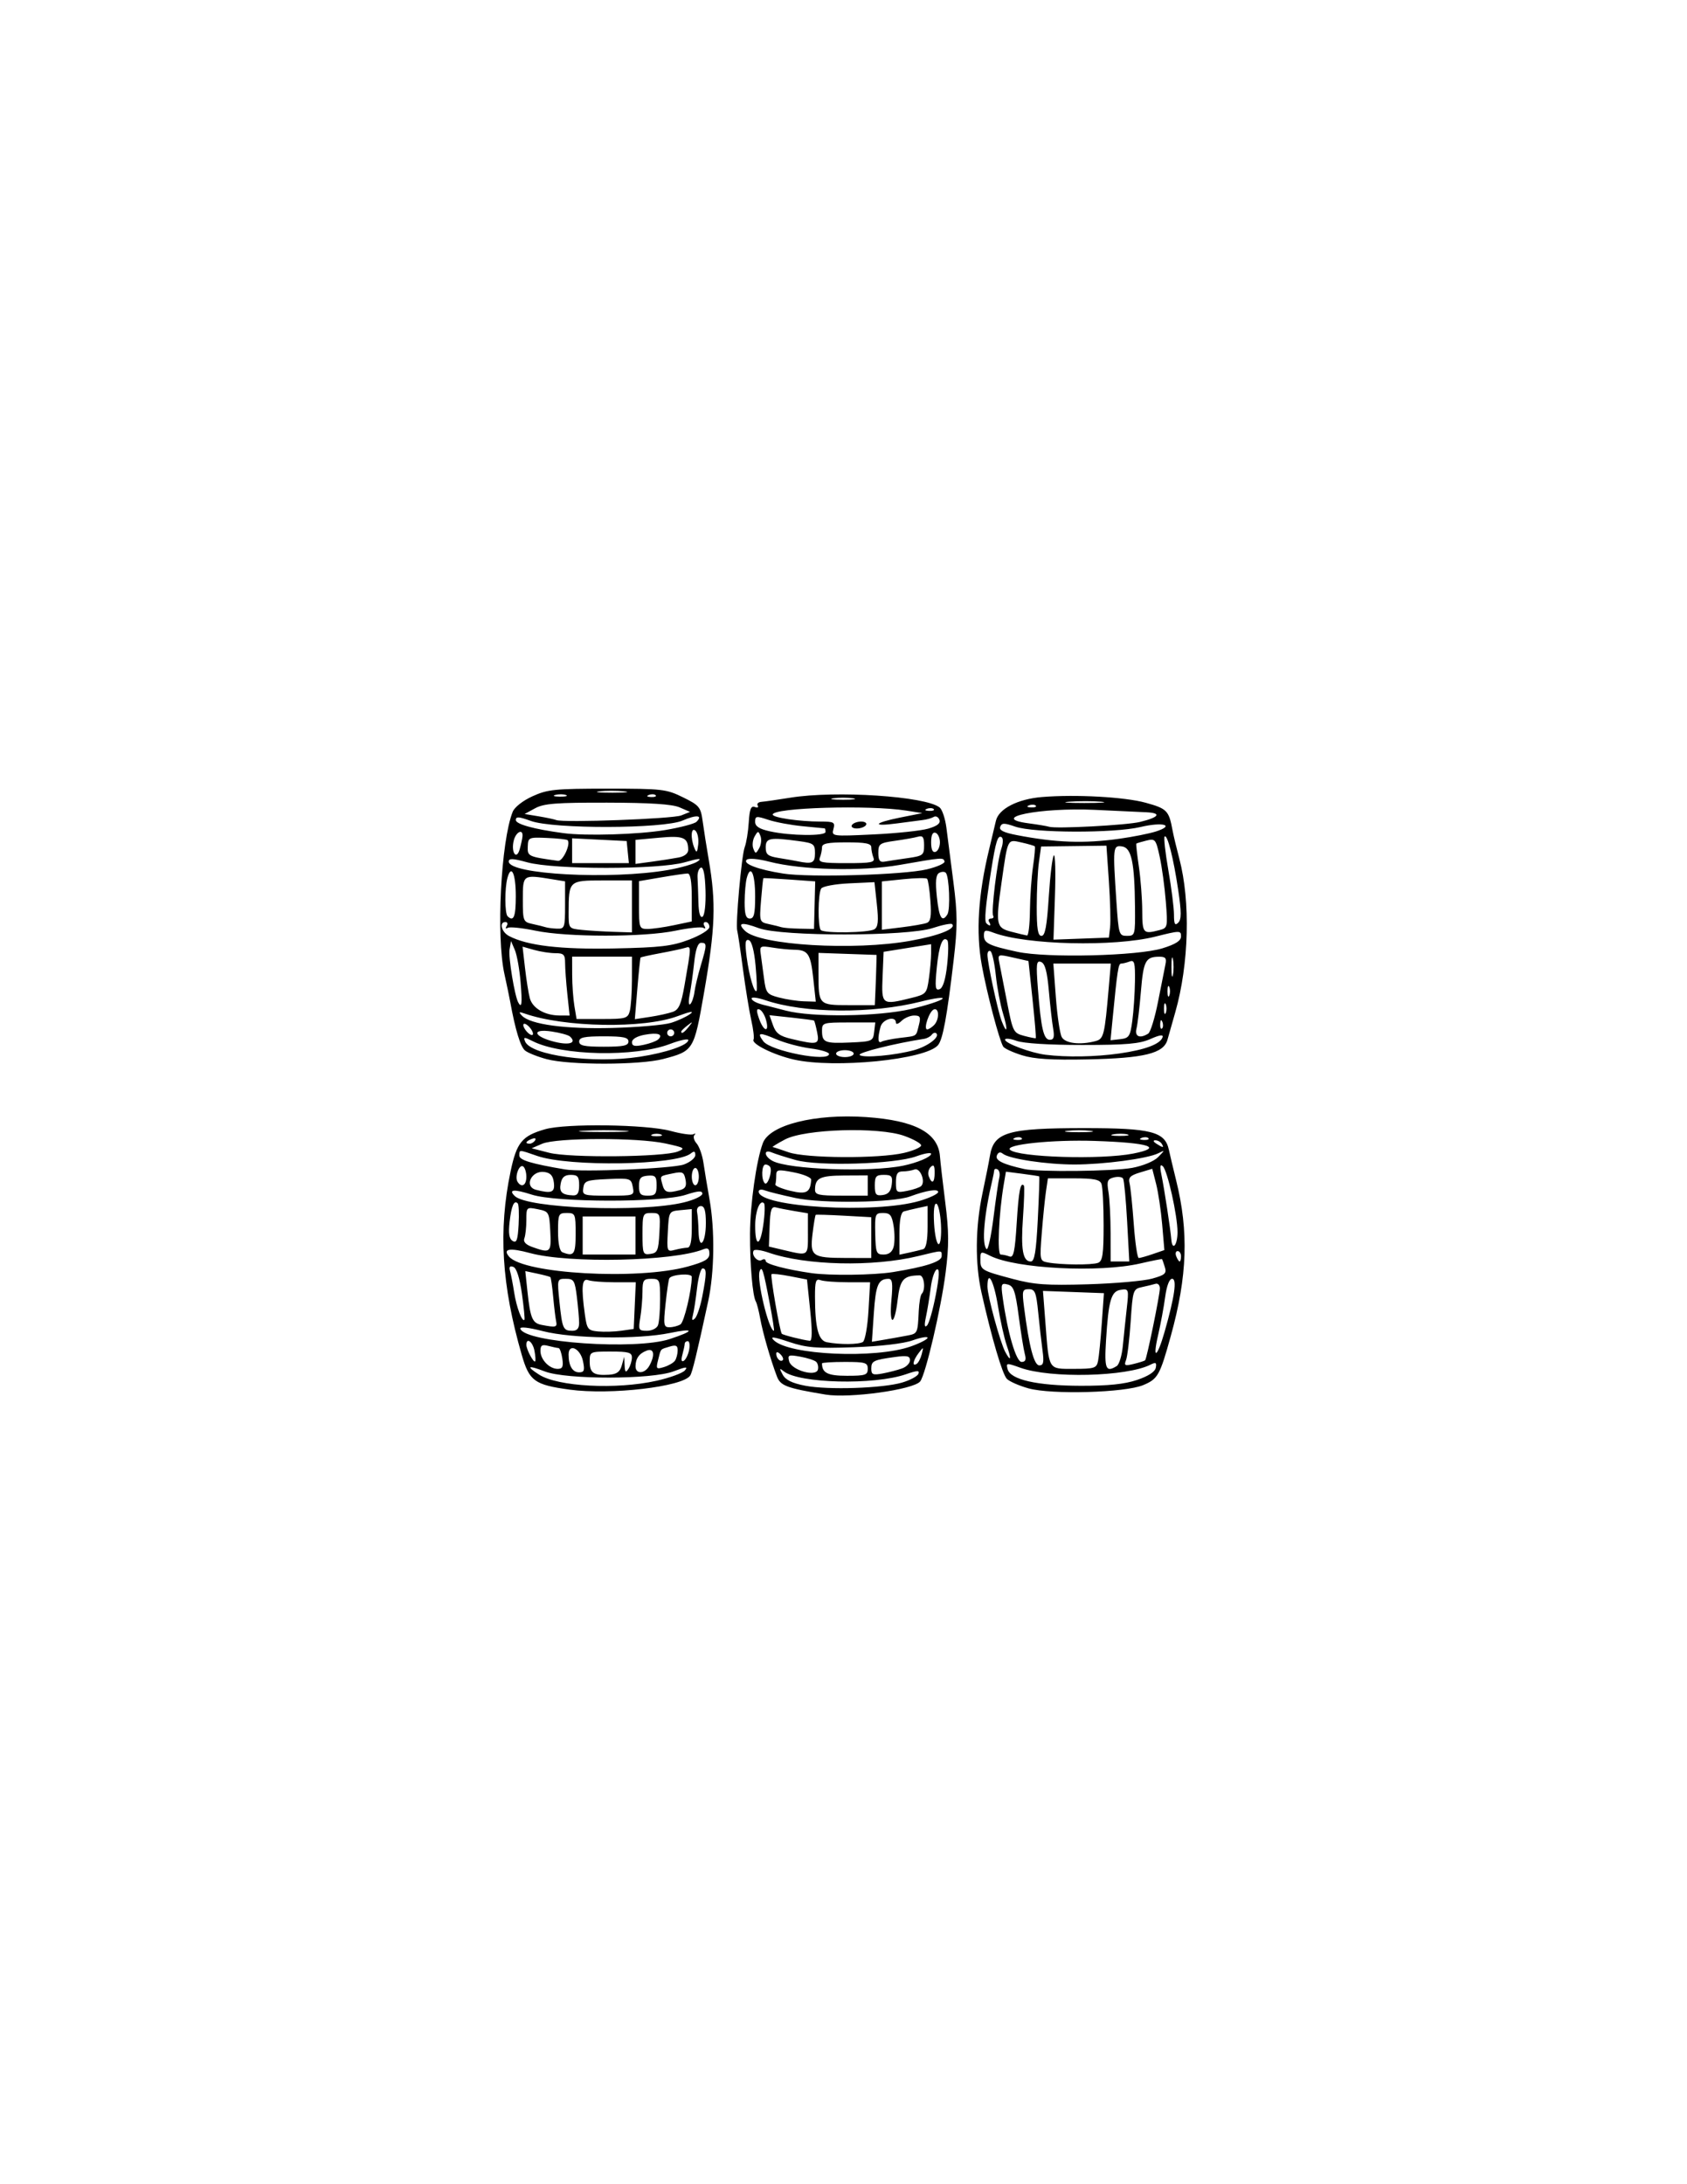 <?xml version="1.0" encoding="UTF-8" standalone="no"?>
<!-- Created with Inkscape (http://www.inkscape.org/) -->

<svg
   width="215.9mm"
   height="279.4mm"
   viewBox="0 0 215.9 279.4"
   version="1.1"
   id="svg1184"
   inkscape:version="1.1.2 (0a00cf5339, 2022-02-04)"
   sodipodi:docname="barrel.svg"
   xmlns:inkscape="http://www.inkscape.org/namespaces/inkscape"
   xmlns:sodipodi="http://sodipodi.sourceforge.net/DTD/sodipodi-0.dtd"
   xmlns="http://www.w3.org/2000/svg"
   xmlns:svg="http://www.w3.org/2000/svg">
  <sodipodi:namedview
     id="namedview1186"
     pagecolor="#505050"
     bordercolor="#eeeeee"
     borderopacity="1"
     inkscape:pageshadow="0"
     inkscape:pageopacity="0"
     inkscape:pagecheckerboard="0"
     inkscape:document-units="mm"
     showgrid="false"
     inkscape:zoom="0.3737205"
     inkscape:cx="232.79429"
     inkscape:cy="713.09976"
     inkscape:window-width="1920"
     inkscape:window-height="1117"
     inkscape:window-x="1920"
     inkscape:window-y="0"
     inkscape:window-maximized="1"
     inkscape:current-layer="layer1" />
  <defs
     id="defs1181" />
  <g
     inkscape:label="Layer 1"
     inkscape:groupmode="layer"
     id="layer1"
     transform="translate(41.831,25.689)">
    <path
       style="vector-effect:non-scaling-stroke;fill:none;stroke:#000000;stroke-width:0;stroke-linecap:butt;stroke-linejoin:miter;stroke-miterlimit:4;stroke-dasharray:none;stroke-opacity:1;-inkscape-stroke:hairline"
       d="m 15.871,70.086 v 6.432 7.394 7.019 7.121 8.013 7.504 6.24 9.416 8.271 10.27 10.17 h 14.906 12.456 11.618 11.094 11.903 10.168 9.91 8.024 10.418 v -6.942 -4.13 -5.916 -7.392 -5.626 -6.82 -4.848 -8.364 -6.419 -5.734 -5.84 -5.109 -4.944 -4.117 -5.649 h -6.137 -8.52 -9.164 -6.047 H 75.659 65.627 56.042 46.184 37.529 26.33 Z"
       id="path1000"
       sodipodi:nodetypes="ccccccccccccccccccccccccccccccccccccccccccccccc" />
    <path
       style="fill:#000000;stroke-width:0.447"
       d="m 63.819,152.702 c -4.977,-0.827 -5.767,-1.121 -6.219,-2.313 -0.822,-2.167 -1.814,-5.598 -2.138,-7.4 -0.176,-0.975 -0.427,-1.956 -0.559,-2.179 -0.418,-0.709 -0.769,-4.779 -0.749,-8.677 0.019,-3.784 0.814,-9.388 1.645,-11.6 0.874,-2.327 6.641,-3.778 13.225,-3.326 6.258,0.429 9.225,2.015 9.442,5.047 0.049,0.682 0.355,3.33 0.679,5.886 0.472,3.715 0.482,5.503 0.048,8.925 -0.587,4.625 -2.58,13.145 -3.266,13.963 -0.882,1.051 -9.058,2.182 -12.108,1.675 z m 9.811,-1.539 c 1.019,-0.3 1.954,-0.804 2.077,-1.119 0.177,-0.454 -0.153,-0.442 -1.588,0.056 -4.085,1.418 -13.727,1.181 -15.658,-0.384 -0.548,-0.444 -0.567,-0.378 -0.124,0.44 0.369,0.681 1.215,1.096 2.889,1.417 2.914,0.559 9.901,0.329 12.404,-0.409 z m -11.008,-2.648 c -0.209,-0.199 -1.126,-0.496 -2.039,-0.661 -1.51,-0.273 -1.637,-0.219 -1.42,0.596 0.303,1.138 3.44,2.033 3.684,1.05 0.085,-0.343 -0.016,-0.787 -0.225,-0.985 z m 6.602,0.899 c 0,-0.795 -0.3,-0.886 -2.928,-0.886 -1.61,0 -2.928,0.083 -2.928,0.185 0,1.226 0.729,1.587 3.201,1.587 2.354,0 2.654,-0.1 2.654,-0.886 z m 4.392,-0.055 c 0.557,-0.201 1.013,-0.673 1.013,-1.047 0,-0.547 -0.376,-0.629 -1.914,-0.417 -2.78,0.383 -3.04,0.511 -3.04,1.494 0,0.764 0.205,0.85 1.464,0.613 0.805,-0.152 1.92,-0.441 2.477,-0.643 z m 2.513,-1.821 c 0.248,-0.969 0.234,-0.974 -0.396,-0.144 -0.723,0.953 -0.874,1.763 -0.257,1.388 0.218,-0.132 0.512,-0.693 0.653,-1.245 z m -18.084,0.008 c -0.323,-0.318 -0.533,-0.344 -0.533,-0.067 0,0.591 0.533,1.115 0.833,0.82 0.128,-0.126 -0.007,-0.465 -0.3,-0.753 z m 16.696,-1.003 c 1.177,-0.416 2.14,-0.914 2.14,-1.107 0,-0.192 -0.861,-0.043 -1.914,0.332 -1.172,0.417 -4.099,0.759 -7.545,0.88 -4.781,0.169 -6.027,0.067 -8.261,-0.678 -2.044,-0.681 -2.48,-0.729 -1.956,-0.213 1.931,1.9 12.987,2.395 17.536,0.786 z m -6.141,-0.57 c 0.277,-0.179 0.598,-1.971 0.714,-3.981 l 0.21,-3.656 h -2.817 c -1.549,0 -3.137,-0.121 -3.529,-0.269 -0.595,-0.225 -0.712,0.121 -0.708,2.105 0.008,3.99 0.433,5.626 1.514,5.834 1.668,0.322 4.093,0.304 4.615,-0.034 z m -6.745,-4.045 -0.409,-3.941 -2.184,-0.425 c -1.201,-0.234 -2.262,-0.349 -2.356,-0.255 -0.178,0.175 1.058,7.327 1.316,7.616 0.147,0.165 2.743,0.818 3.58,0.9 0.312,0.031 0.329,-1.234 0.053,-3.895 z m 12.435,3.226 c 1.319,-0.257 1.324,-0.269 1.461,-3.168 0.049,-1.039 0.222,-2.019 0.384,-2.179 0.523,-0.515 0.313,-2.358 -0.268,-2.352 -2.08,0.022 -2.509,0.5 -2.82,3.137 -0.405,3.436 -1.108,3.399 -0.791,-0.042 0.193,-2.091 0.111,-2.657 -0.381,-2.652 -1.305,0.013 -1.628,0.766 -1.872,4.355 l -0.251,3.698 1.649,-0.279 c 0.907,-0.153 2.207,-0.387 2.888,-0.52 z M 56.689,141.106 c -0.828,-4.372 -1.011,-4.955 -1.306,-4.17 -0.402,1.066 1.175,7.604 1.834,7.604 0.068,0 -0.17,-1.545 -0.528,-3.434 z m 21.236,-1.128 c 0.469,-2.465 0.511,-3.407 0.145,-3.287 -0.282,0.092 -0.637,1.148 -0.789,2.347 -0.152,1.199 -0.427,2.877 -0.611,3.73 -0.229,1.064 -0.188,1.412 0.131,1.108 0.256,-0.244 0.762,-1.998 1.123,-3.898 z m -5.494,-2.94 c 4.208,-0.678 6.252,-1.345 6.252,-2.041 0,-0.787 0.193,-0.786 -3.004,-0.01 -5.789,1.406 -14.387,1.208 -19.138,-0.441 -0.94,-0.326 -1.801,-0.444 -1.915,-0.263 -0.345,0.549 0.498,1.53 1.034,1.204 0.275,-0.167 0.501,-0.108 0.501,0.133 0,0.388 2.639,1.086 5.856,1.548 2.324,0.334 7.972,0.263 10.414,-0.131 z m -2.757,-4.413 v -2.61 l -3.491,-0.193 c -1.92,-0.106 -3.548,-0.155 -3.618,-0.109 -0.07,0.047 -0.252,1.128 -0.406,2.404 -0.348,2.892 -0.06,3.103 4.249,3.112 l 3.266,0.007 z m -8.108,-0.471 v -2.639 l -1.689,-0.28 c -0.929,-0.154 -2.011,-0.366 -2.403,-0.47 -0.585,-0.155 -0.731,0.279 -0.809,2.408 l -0.095,2.598 1.936,0.457 c 3.154,0.745 3.062,0.808 3.062,-2.075 z m 10.971,1.642 c 0.146,-0.548 0.144,-1.745 -0.005,-2.659 -0.224,-1.38 -0.452,-1.662 -1.341,-1.662 -1.015,0 -1.068,0.138 -1.01,2.659 0.056,2.445 0.143,2.659 1.076,2.659 0.673,0 1.104,-0.335 1.28,-0.997 z m 3.781,0.309 c 0.369,-0.112 0.563,-1.093 0.563,-2.852 v -2.681 l -1.239,0.267 c -0.681,0.147 -1.492,0.344 -1.802,0.438 -0.369,0.112 -0.563,1.093 -0.563,2.852 v 2.681 l 1.239,-0.267 c 0.681,-0.147 1.492,-0.344 1.802,-0.438 z m -20.379,-5.882 c -0.514,-0.505 -1.115,1.017 -1.122,2.84 -0.011,2.795 0.627,2.768 1.034,-0.044 0.201,-1.387 0.241,-2.645 0.088,-2.795 z m 22.654,2.727 c -0.074,-1.382 -0.338,-2.579 -0.586,-2.659 -0.278,-0.09 -0.392,0.873 -0.298,2.513 0.084,1.463 0.347,2.659 0.586,2.659 0.242,0 0.373,-1.109 0.298,-2.513 z m -2.725,-3.025 c 1.301,-0.385 2.365,-0.896 2.365,-1.135 0,-0.443 -1.516,-0.201 -3.604,0.573 -2.149,0.797 -11.25,0.922 -14.639,0.2 -1.734,-0.369 -3.508,-0.81 -3.941,-0.978 -0.442,-0.172 -0.788,-0.107 -0.788,0.149 0,2.006 14.941,2.869 20.608,1.191 z m -13.883,-2.712 c 0.017,-0.272 -0.982,-0.692 -2.221,-0.933 -2.054,-0.399 -2.252,-0.366 -2.252,0.384 0,0.452 -0.051,0.972 -0.113,1.155 -0.062,0.183 0.8,0.551 1.914,0.819 2.069,0.497 2.565,0.232 2.671,-1.425 z m 7.239,0.75 v -1.296 l -3.04,0.015 c -3.067,0.015 -3.696,0.321 -3.709,1.801 -0.006,0.67 0.452,0.775 3.371,0.775 h 3.378 v -1.296 z m 3.07,-0.144 c 0.123,-1.049 -0.018,-1.219 -1.013,-1.219 -0.99,0 -1.156,0.195 -1.156,1.36 0,1.157 0.151,1.339 1.013,1.219 0.726,-0.101 1.054,-0.488 1.156,-1.36 z m 3.77,0.206 c 0.589,-0.579 -0.141,-2.383 -0.855,-2.114 -0.359,0.136 -1.042,0.247 -1.517,0.247 -0.667,0 -0.864,0.315 -0.864,1.385 0,1.323 0.064,1.372 1.45,1.099 0.797,-0.157 1.602,-0.435 1.787,-0.617 z m -19.325,-2.421 c -0.099,-0.183 -0.372,-0.332 -0.605,-0.332 -0.502,0 -0.572,1.922 -0.088,2.398 0.363,0.357 0.991,-1.517 0.693,-2.066 z m 21.043,0.687 c 0,-0.891 -0.13,-1.068 -0.51,-0.694 -0.281,0.276 -0.388,0.814 -0.239,1.196 0.412,1.057 0.75,0.831 0.75,-0.502 z m -4.054,-0.861 c 1.826,-0.373 3.604,-1.124 3.604,-1.522 0,-0.203 -0.861,-0.057 -1.914,0.325 -2.754,0.999 -12.482,1.293 -15.428,0.466 -1.239,-0.348 -2.607,-0.781 -3.04,-0.964 -1.102,-0.463 -1.009,0.502 0.104,1.088 2.077,1.093 12.448,1.47 16.675,0.606 z m 0.14,-1.641 c 1.192,-0.281 2.176,-0.711 2.188,-0.954 0.012,-0.244 -0.963,-0.795 -2.167,-1.225 -3.273,-1.17 -12.705,-0.887 -15.25,0.456 -0.991,0.523 -1.7,0.963 -1.577,0.977 0.124,0.015 1.036,0.314 2.027,0.665 2.204,0.781 11.594,0.833 14.779,0.081 z m -42.812,30.28 c -4.478,-0.611 -5.147,-1.096 -6.11,-4.427 -2.584,-8.936 -3.012,-15.95 -1.434,-23.484 0.777,-3.71 1.467,-4.552 4.426,-5.398 2.66,-0.761 12.967,-0.62 16.054,0.219 1.359,0.369 2.676,0.557 2.928,0.417 0.252,-0.14 0.305,-0.089 0.119,0.113 -0.186,0.202 -0.061,0.683 0.279,1.068 0.34,0.385 0.734,1.498 0.876,2.473 0.142,0.975 0.49,3.068 0.773,4.653 0.705,3.949 0.635,9.356 -0.168,13.072 -1.447,6.691 -2.016,9.04 -2.295,9.484 -0.905,1.44 -10.191,2.528 -15.447,1.811 z m 11.134,-1.132 c 1.704,-0.381 3.34,-0.979 3.634,-1.329 0.424,-0.503 0.126,-0.478 -1.433,0.118 -2.783,1.065 -13.737,1.078 -16.496,0.019 -2.179,-0.836 -2.446,-0.694 -0.749,0.399 2.406,1.551 9.89,1.945 15.044,0.792 z m -4.447,-1.965 0.311,-1.108 0.052,1.108 c 0.041,0.884 0.14,0.974 0.488,0.443 0.24,-0.366 0.44,-1.014 0.444,-1.44 0.006,-0.653 -0.419,-0.775 -2.696,-0.775 -2.685,0 -2.703,0.008 -2.703,1.292 0,1.449 0.516,1.799 2.46,1.674 1.002,-0.065 1.411,-0.362 1.644,-1.194 z m -4.967,-0.551 c -0.339,-1.631 -1.84,-2.322 -1.84,-0.847 0,1.442 0.495,2.284 1.343,2.284 0.659,0 0.744,-0.248 0.497,-1.437 z m 8.505,0.58 c 0.738,-1.357 0.588,-2.261 -0.322,-1.931 -0.978,0.355 -1.448,1.004 -1.457,2.012 -0.009,1.043 1.197,0.987 1.779,-0.082 z m -11.149,-0.915 c -0.109,-0.731 -0.327,-1.332 -0.485,-1.335 -0.158,-0.004 -0.743,-0.126 -1.3,-0.273 -0.809,-0.213 -1.013,-0.085 -1.013,0.639 0,1.112 1.14,2.299 2.206,2.299 0.622,0 0.748,-0.283 0.592,-1.329 z m 14.424,0.273 c 0.182,-0.272 0.334,-0.857 0.338,-1.299 0.005,-0.631 -0.212,-0.739 -1.007,-0.499 -1.267,0.383 -1.111,0.206 -1.489,1.686 -0.301,1.181 -0.25,1.244 0.752,0.936 0.591,-0.182 1.224,-0.553 1.406,-0.824 z m -17.99,-1.27 c -0.226,-1.16 -1.034,-1.742 -1.034,-0.746 0,0.586 0.919,2.317 1.123,2.114 0.082,-0.082 0.042,-0.697 -0.089,-1.367 z m 19.795,-0.104 c 0.119,-0.613 0.042,-1.114 -0.171,-1.114 -0.213,0 -0.391,0.15 -0.394,0.332 -0.003,0.183 -0.137,0.812 -0.296,1.399 -0.186,0.686 -0.123,0.965 0.178,0.782 0.257,-0.156 0.565,-0.786 0.684,-1.399 z m -2.49,-1.379 c 3.221,-1.058 3.237,-1.441 0.033,-0.781 -4.1,0.845 -12.515,0.725 -16.244,-0.232 -1.896,-0.486 -2.993,-0.603 -2.896,-0.307 0.577,1.768 14.759,2.747 19.108,1.319 z m -4.468,-4.283 0.133,-2.985 H 36.85 c -1.478,0 -3.007,-0.121 -3.399,-0.269 -0.805,-0.304 -0.92,0.873 -0.429,4.393 0.262,1.881 0.388,2.042 1.689,2.167 0.773,0.074 2.115,0.032 2.983,-0.093 l 1.577,-0.228 z m -7.119,2.222 c -0.002,-0.548 -0.132,-2.044 -0.288,-3.323 -0.258,-2.111 -0.388,-2.326 -1.41,-2.326 -1.119,0 -1.124,0.018 -0.818,2.955 0.357,3.431 0.473,3.692 1.645,3.692 0.608,0 0.873,-0.304 0.87,-0.997 z m 10.091,0.296 c 0.15,-0.386 0.273,-1.881 0.273,-3.323 0,-2.502 -0.052,-2.622 -1.126,-2.622 -1,0 -1.127,0.186 -1.131,1.662 -0.003,0.914 -0.131,2.409 -0.284,3.323 -0.261,1.554 -0.205,1.662 0.858,1.662 0.625,0 1.26,-0.315 1.41,-0.701 z m -13.036,-0.518 c -0.089,-0.426 -0.26,-1.843 -0.379,-3.147 -0.119,-1.304 -0.281,-2.428 -0.359,-2.496 -0.078,-0.069 -0.832,-0.27 -1.675,-0.448 l -1.533,-0.324 0.28,2.635 c 0.361,3.399 0.626,4.02 1.812,4.248 1.836,0.352 2.017,0.307 1.855,-0.468 z m 15.91,0.404 c 0.475,-0.297 1.441,-4.35 1.451,-6.087 0.003,-0.494 -2.575,-0.319 -2.875,0.196 -0.09,0.155 -0.307,1.627 -0.481,3.272 -0.288,2.717 -0.241,2.99 0.508,2.984 0.453,-0.004 1.082,-0.168 1.398,-0.365 z m -20.288,-3.924 c -0.287,-2.033 -0.684,-3.276 -1.095,-3.431 -0.448,-0.169 -0.577,-0.007 -0.423,0.529 0.122,0.425 0.361,1.67 0.532,2.767 0.291,1.869 1.02,3.805 1.308,3.472 0.071,-0.082 -0.074,-1.583 -0.322,-3.336 z m 23.086,0.342 c 0.565,-2.931 0.572,-3.58 0.039,-3.58 -0.23,0 -0.551,1.147 -0.713,2.548 -0.162,1.401 -0.402,2.947 -0.533,3.434 -0.17,0.632 -0.097,0.754 0.255,0.428 0.272,-0.252 0.7,-1.526 0.952,-2.83 z m -1.877,-3.814 c 2.209,-0.61 2.784,-0.949 2.784,-1.644 0,-0.658 -0.196,-0.797 -0.788,-0.561 -3.851,1.537 -17.168,1.826 -22.148,0.48 -2.619,-0.708 -3.551,-0.555 -2.708,0.444 1.869,2.216 16.502,3.035 22.86,1.28 z M 31.838,132.134 c 0,-2.54 -0.05,-2.659 -1.126,-2.659 -1.063,0 -1.126,0.135 -1.126,2.4 0,1.506 0.21,2.483 0.563,2.624 1.472,0.584 1.689,0.279 1.689,-2.365 z m 7.657,0.222 v -2.437 h -3.378 -3.378 v 2.437 2.437 h 3.378 3.378 z m 3.063,-0.332 c 0.131,-2.47 0.1,-2.548 -1.013,-2.548 -1.105,0 -1.149,0.102 -1.149,2.689 0,2.536 0.058,2.681 1.013,2.548 0.898,-0.125 1.029,-0.432 1.149,-2.689 z m -13.964,-0.205 c -0.131,-2.464 -0.174,-2.539 -1.599,-2.824 -1.447,-0.289 -1.464,-0.273 -1.464,1.387 0,0.924 -0.115,1.975 -0.255,2.334 -0.17,0.435 0.17,0.807 1.013,1.109 2.328,0.835 2.451,0.728 2.305,-2.007 z m 17.545,2.094 c 0.382,-0.004 0.563,-0.798 0.563,-2.471 v -2.465 l -1.464,0.139 c -1.452,0.138 -1.465,0.161 -1.601,2.745 -0.133,2.53 -0.107,2.598 0.901,2.332 0.571,-0.15 1.291,-0.276 1.601,-0.279 z m -21.71,-5.669 c -0.469,-0.461 -0.805,0.302 -1.042,2.364 -0.17,1.482 -0.06,2.169 0.391,2.445 0.502,0.307 0.654,-0.108 0.763,-2.09 0.075,-1.361 0.024,-2.584 -0.113,-2.719 z m 24.075,2.535 c 0,-1.59 -0.174,-2.189 -0.636,-2.189 -0.363,0 -0.571,0.333 -0.485,0.775 0.083,0.426 0.166,1.535 0.185,2.463 0.052,2.527 0.935,1.535 0.935,-1.049 z m -2.815,-2.657 c 1.301,-0.314 2.365,-0.816 2.365,-1.116 0,-0.411 -0.528,-0.374 -2.14,0.149 -3.092,1.003 -16.556,0.984 -19.686,-0.027 -2.269,-0.733 -3.046,-0.672 -2.187,0.173 1.616,1.59 16.177,2.142 21.648,0.822 z m -13.401,-2.191 c 0,-1.105 -0.181,-1.329 -1.074,-1.329 -0.783,0 -1.131,0.295 -1.286,1.092 -0.216,1.109 0.153,1.468 1.571,1.531 0.583,0.026 0.788,-0.31 0.788,-1.294 z m 6.863,0.203 c -0.212,-1.088 -0.32,-1.122 -3.203,-0.997 -2.705,0.118 -2.998,0.223 -3.128,1.127 -0.138,0.957 -0.01,0.997 3.203,0.997 3.342,0 3.347,-0.002 3.128,-1.127 z m 3.047,-0.198 c 0,-1.142 -0.155,-1.312 -1.126,-1.233 -0.909,0.074 -1.126,0.329 -1.126,1.324 0,1.019 0.195,1.233 1.126,1.233 0.95,0 1.126,-0.207 1.126,-1.324 z M 29.053,125.598 c -0.105,-0.896 -0.427,-1.258 -1.218,-1.368 -1.66,-0.231 -2.642,1.876 -1.064,2.281 1.994,0.512 2.429,0.338 2.282,-0.913 z m 16.117,0.957 c 0.721,-0.19 0.894,-0.509 0.731,-1.346 -0.189,-0.971 -0.374,-1.063 -1.62,-0.801 -1.742,0.367 -1.647,0.265 -1.337,1.431 0.27,1.017 0.639,1.135 2.225,0.716 z m -19.638,-1.706 c 0,-0.595 -0.188,-1.196 -0.418,-1.336 -0.508,-0.309 -1.104,1.344 -0.711,1.97 0.51,0.812 1.129,0.465 1.129,-0.635 z m 22.072,-0.026 c 0,-0.609 -0.203,-1.108 -0.45,-1.108 -0.248,0 -0.45,0.498 -0.45,1.108 0,0.609 0.203,1.108 0.45,1.108 0.248,0 0.45,-0.498 0.45,-1.108 z m -1.914,-1.551 c 0.805,-0.291 1.464,-0.834 1.464,-1.205 0,-0.496 -0.152,-0.551 -0.572,-0.208 -1.858,1.517 -15.576,1.736 -19.671,0.315 -2.361,-0.82 -2.279,-0.818 -2.279,-0.041 0,0.578 1.521,1.038 5.856,1.772 2.192,0.371 13.76,-0.11 15.202,-0.633 z m -0.788,-1.655 c 1.034,-0.41 0.905,-0.495 -1.577,-1.035 -3.544,-0.772 -13.947,-0.749 -15.765,0.035 l -1.351,0.582 2.252,0.577 c 2.617,0.671 14.643,0.555 16.441,-0.159 z m -18.246,-1.442 c 0.158,-0.251 -0.023,-0.325 -0.424,-0.174 -0.78,0.295 -0.923,0.612 -0.275,0.612 0.233,0 0.548,-0.197 0.699,-0.438 z m 16.106,-0.742 c -0.31,-0.123 -0.816,-0.123 -1.126,0 -0.31,0.123 -0.056,0.223 0.563,0.223 0.619,0 0.873,-0.101 0.563,-0.223 z m -4.73,-0.477 c -1.425,-0.088 -3.756,-0.088 -5.18,0 -1.425,0.088 -0.259,0.16 2.59,0.16 2.849,0 4.015,-0.072 2.59,-0.16 z m 51.765,32.954 c -1.197,-0.332 -2.444,-0.88 -2.771,-1.217 -0.579,-0.597 -1.93,-5.184 -3.246,-11.026 -0.839,-3.723 -0.792,-8.393 0.127,-12.723 0.403,-1.898 0.831,-4.048 0.951,-4.78 0.496,-3.024 2.27,-3.545 12.07,-3.545 8.586,0 10.331,0.448 10.833,2.777 0.143,0.666 0.558,2.407 0.92,3.869 1.64,6.612 1.448,12.289 -0.674,19.94 -1.403,5.057 -1.654,5.504 -3.536,6.29 -2.325,0.971 -11.716,1.236 -14.674,0.415 z m 13.885,-1.075 c 1.447,-0.486 2.306,-1.046 2.405,-1.568 0.126,-0.66 -9.1e-4,-0.733 -0.674,-0.391 -3.051,1.55 -12.796,1.782 -16.654,0.397 -1.784,-0.641 -1.853,-0.633 -1.636,0.181 0.357,1.344 3.741,2.113 9.354,2.126 3.517,0.008 5.608,-0.208 7.205,-0.745 z m -4.988,-2.418 c 0.114,-0.548 0.33,-2.727 0.48,-4.841 l 0.272,-3.844 -3.9,-0.144 -3.9,-0.144 0.307,3.988 c 0.482,6.257 0.313,5.982 3.663,5.982 2.615,0 2.889,-0.089 3.078,-0.997 z m 2.397,0.634 c 0.308,-0.192 0.655,-1.336 0.771,-2.541 0.116,-1.205 0.342,-3.354 0.502,-4.776 0.283,-2.512 0.262,-2.581 -0.745,-2.437 -1.248,0.178 -1.581,1.311 -1.902,6.462 -0.229,3.678 -0.025,4.166 1.373,3.292 z m -9.499,-1.963 c -0.142,-1.036 -0.391,-3.229 -0.554,-4.874 -0.258,-2.605 -0.413,-2.991 -1.203,-2.991 -0.831,0 -0.882,0.193 -0.608,2.326 0.645,5.027 1.275,7.422 1.954,7.422 0.526,0 0.613,-0.4 0.411,-1.883 z m 13.129,1.232 c 0.213,-0.209 1.878,-8.332 1.885,-9.194 0.003,-0.419 -0.247,-0.685 -0.557,-0.591 -0.31,0.094 -1.09,0.283 -1.733,0.421 -1.132,0.242 -1.179,0.384 -1.446,4.387 -0.152,2.275 -0.419,4.502 -0.593,4.949 -0.277,0.711 -0.154,0.772 0.995,0.488 0.722,-0.178 1.374,-0.385 1.45,-0.46 z m -15.395,-0.789 c -0.15,-0.548 -0.502,-2.725 -0.782,-4.836 -0.429,-3.242 -0.649,-3.876 -1.413,-4.072 -0.831,-0.214 -0.883,-0.076 -0.635,1.699 0.625,4.488 1.718,8.206 2.412,8.206 0.498,0 0.616,-0.279 0.419,-0.997 z m -2.315,-1.108 c -0.317,-0.914 -0.828,-3.207 -1.135,-5.096 -0.522,-3.209 -1.336,-4.689 -1.336,-2.428 0,1.178 1.64,7.174 2.288,8.366 0.721,1.325 0.803,0.945 0.183,-0.842 z m 20.208,-1.769 c 1.283,-4.498 1.602,-6.76 0.954,-6.76 -0.354,0 -0.695,0.895 -0.888,2.326 -0.172,1.279 -0.578,3.474 -0.904,4.876 -0.758,3.268 -0.125,2.934 0.838,-0.442 z m -1.609,-6.781 c 1.662,-0.462 1.886,-0.665 1.633,-1.476 -0.161,-0.517 -0.32,-0.975 -0.354,-1.018 -0.033,-0.043 -1.275,0.203 -2.759,0.547 -5.286,1.223 -15.949,0.682 -19.253,-0.978 -1.187,-0.596 -1.239,-0.577 -1.239,0.471 0,1.352 0.111,1.419 4.149,2.493 2.749,0.731 4.309,0.842 9.589,0.685 3.468,-0.104 7.173,-0.429 8.233,-0.724 z m -6.918,-2.02 c 0.586,-0.221 0.713,-1.08 0.713,-4.838 0,-2.513 -0.123,-4.884 -0.273,-5.27 -0.215,-0.551 -0.979,-0.701 -3.564,-0.701 h -3.291 l -0.246,1.662 c -0.135,0.914 -0.376,3.29 -0.534,5.281 -0.281,3.545 -0.266,3.623 0.77,3.817 1.677,0.314 5.645,0.344 6.426,0.049 z m -7.707,-5.582 c 0.152,-2.975 0.234,-5.439 0.181,-5.476 -0.052,-0.037 -1.033,-0.189 -2.178,-0.336 l -2.083,-0.268 -0.28,1.646 c -0.637,3.751 -0.862,8.957 -0.387,8.957 0.264,0 0.769,0.109 1.123,0.243 0.521,0.197 0.696,-0.615 0.923,-4.268 0.255,-4.122 0.482,-5.304 0.921,-4.8 0.088,0.101 0.036,1.937 -0.116,4.079 -0.292,4.112 -0.022,5.633 0.999,5.633 0.479,0 0.685,-1.238 0.898,-5.408 z m 11.432,0.295 c -0.153,-2.812 -0.387,-5.286 -0.52,-5.497 -0.133,-0.211 -0.668,-0.274 -1.19,-0.14 -0.813,0.209 -0.91,0.473 -0.68,1.842 0.148,0.879 0.271,3.243 0.274,5.253 l 0.005,3.656 h 1.195 1.195 z m 6.897,4.449 c 0,-0.366 -0.196,-0.665 -0.436,-0.665 -0.24,0 -0.32,0.299 -0.177,0.665 0.143,0.366 0.339,0.665 0.436,0.665 0.097,0 0.177,-0.299 0.177,-0.665 z m -3.61,-0.286 1.479,-0.507 -0.28,-3.263 c -0.154,-1.795 -0.503,-4.135 -0.776,-5.2 l -0.496,-1.936 -1.564,0.472 c -1.259,0.38 -1.521,0.651 -1.339,1.387 0.124,0.503 0.367,2.858 0.54,5.235 0.173,2.376 0.459,4.32 0.636,4.32 0.177,0 0.987,-0.228 1.801,-0.507 z m -19.645,-9.794 c 0.109,-0.426 0.015,-0.887 -0.21,-1.023 -0.224,-0.136 -0.424,-0.087 -0.443,0.11 -0.019,0.197 -0.105,0.658 -0.192,1.023 -1.111,4.685 -1.434,8.409 -0.787,9.048 0.186,0.183 0.584,-1.628 0.886,-4.025 0.301,-2.397 0.637,-4.707 0.746,-5.133 z m 22.805,6.981 c 0,-2.111 -1.287,-7.878 -1.877,-8.415 -0.355,-0.323 -0.405,-0.013 -0.178,1.101 0.375,1.845 1.15,6.913 1.265,8.276 0.127,1.513 0.791,0.706 0.791,-0.962 z m -5.808,-8.209 c 1.39,-0.259 2.808,-0.848 3.327,-1.38 0.901,-0.924 0.901,-0.926 0.004,-0.482 -1.373,0.679 -6.985,1.428 -10.702,1.428 -3.595,0 -8.357,-0.717 -9.178,-1.382 -0.334,-0.27 -0.598,-0.189 -0.764,0.236 -0.241,0.619 0.791,1.126 3.526,1.73 1.793,0.396 11.42,0.291 13.786,-0.15 z m 0.145,-1.833 c 3.93,-0.776 2.087,-1.382 -4.917,-1.615 -5.418,-0.181 -11.541,0.455 -10.857,1.128 0.986,0.97 11.661,1.3 15.774,0.487 z m 3.636,-1.26 c -0.153,-0.244 -0.52,-0.44 -0.815,-0.436 -0.322,0.004 -0.267,0.178 0.139,0.436 0.865,0.55 1.021,0.55 0.676,0 z m -17.914,-0.711 c -0.15,-0.147 -0.538,-0.163 -0.863,-0.035 -0.359,0.142 -0.253,0.246 0.272,0.268 0.475,0.019 0.741,-0.086 0.591,-0.233 z m 16.216,0 c -0.15,-0.147 -0.538,-0.163 -0.863,-0.035 -0.359,0.142 -0.253,0.246 0.272,0.268 0.475,0.019 0.741,-0.086 0.591,-0.233 z m -2.688,-0.48 c -0.431,-0.111 -1.241,-0.115 -1.802,-0.008 -0.56,0.106 -0.208,0.197 0.783,0.202 0.991,0.005 1.449,-0.082 1.019,-0.193 z m -4.735,-0.459 c -0.805,-0.098 -2.123,-0.098 -2.928,0 -0.805,0.098 -0.146,0.179 1.464,0.179 1.61,0 2.269,-0.08 1.464,-0.179 z m -69.568,-9.161 c -1.163,-0.308 -2.416,-0.806 -2.784,-1.107 -0.589,-0.481 -1.253,-2.663 -1.903,-6.249 -0.11,-0.609 -0.443,-2.204 -0.739,-3.545 -1.065,-4.823 -0.446,-16.951 1.058,-20.741 0.235,-0.593 1.304,-1.431 2.543,-1.994 1.926,-0.875 2.871,-0.971 9.57,-0.971 7.027,0 7.555,0.06 9.684,1.108 2.101,1.034 2.27,1.241 2.524,3.102 0.15,1.097 0.496,3.29 0.769,4.874 0.957,5.547 0.844,8.725 -0.608,17.059 -1.279,7.343 -1.326,7.42 -5.23,8.442 -2.992,0.783 -11.959,0.797 -14.885,0.022 z m 11.87,-0.307 c 3.39,-0.517 6.235,-1.493 6.235,-2.138 0,-0.217 -1.064,0.01 -2.365,0.504 -4.482,1.703 -13.867,1.506 -17.549,-0.367 -1.073,-0.546 -1.2,-0.543 -0.98,0.02 0.708,1.814 8.688,2.892 14.659,1.981 z m -8.916,-2.6 c -0.214,-0.191 -1.269,-0.478 -2.344,-0.638 -2.655,-0.394 -2.329,0.658 0.413,1.329 1.901,0.465 2.846,0.127 1.932,-0.691 z m 7.494,0.647 c 0,-0.527 -0.651,-0.665 -3.153,-0.665 -2.502,0 -3.153,0.137 -3.153,0.665 0,0.527 0.651,0.665 3.153,0.665 2.502,0 3.153,-0.137 3.153,-0.665 z m 3.799,-0.261 c 0.713,-0.66 -0.026,-0.918 -1.726,-0.605 -0.988,0.182 -1.623,0.554 -1.623,0.95 0,0.501 0.337,0.581 1.464,0.347 0.805,-0.167 1.653,-0.479 1.884,-0.692 z m -16.411,-1.512 c -0.318,-0.377 -0.68,-0.586 -0.804,-0.465 -0.124,0.122 0.035,0.53 0.354,0.908 0.318,0.377 0.68,0.586 0.804,0.465 0.124,-0.122 -0.035,-0.53 -0.354,-0.908 z m 18.468,0.665 c 0,-0.244 -0.203,-0.443 -0.45,-0.443 -0.248,0 -0.45,0.199 -0.45,0.443 0,0.244 0.203,0.443 0.45,0.443 0.248,0 0.45,-0.199 0.45,-0.443 z m 1.859,-0.775 c 0.56,-0.703 0.544,-0.718 -0.17,-0.167 -0.434,0.334 -0.788,0.683 -0.788,0.775 0,0.365 0.37,0.13 0.958,-0.608 z m -2.289,-0.5 c 0.879,-0.269 1.993,-0.783 2.477,-1.142 0.564,-0.419 -0.009,-0.32 -1.597,0.275 -4.345,1.629 -14.499,1.457 -19.594,-0.331 -0.732,-0.257 -0.797,-0.206 -0.349,0.27 1.064,1.129 5.56,1.74 11.61,1.575 3.221,-0.087 6.575,-0.379 7.453,-0.648 z m -5.26,-1.494 c 0.149,-0.548 0.274,-2.343 0.278,-3.988 l 0.006,-2.991 h -3.829 -3.829 l 0.005,2.326 c 0.003,1.279 0.131,3.074 0.284,3.988 l 0.279,1.662 h 3.267 c 3.007,0 3.288,-0.079 3.538,-0.997 z m 5.519,0.079 c 0.763,-0.276 1.063,-0.958 1.485,-3.37 0.893,-5.109 0.892,-5.063 0.089,-4.814 -0.4,0.124 -1.827,0.429 -3.171,0.679 -1.344,0.25 -2.485,0.502 -2.536,0.561 -0.051,0.059 -0.237,1.858 -0.414,3.997 l -0.321,3.889 1.956,-0.298 c 1.076,-0.164 2.386,-0.453 2.912,-0.644 z m -13.504,-2.249 c -0.159,-1.498 -0.289,-3.293 -0.289,-3.988 0,-1.085 -0.177,-1.264 -1.242,-1.264 -0.683,0 -1.908,-0.188 -2.722,-0.418 l -1.48,-0.418 0.315,2.744 c 0.173,1.509 0.449,3.242 0.614,3.852 0.346,1.281 1.922,2.2 3.791,2.209 l 1.303,0.007 z M 24.79,99.921 C 24.653,98.288 24.322,96.444 24.055,95.822 l -0.486,-1.13 -0.188,1.084 c -0.168,0.97 0.652,5.942 1.118,6.781 0.449,0.809 0.524,0.133 0.291,-2.636 z m 22.253,1.29 c 0.086,-0.661 0.45,-2.185 0.809,-3.387 0.803,-2.69 0.806,-2.911 0.041,-2.911 -0.412,0 -0.701,0.83 -0.886,2.548 -0.151,1.401 -0.412,3.246 -0.579,4.099 -0.168,0.853 -0.133,1.394 0.077,1.202 0.21,-0.192 0.452,-0.89 0.539,-1.551 z m -0.679,-6.704 c 1.476,-0.562 2.59,-1.258 2.59,-1.619 0,-0.348 -0.215,-0.633 -0.477,-0.633 -0.262,0 -0.332,0.23 -0.156,0.512 0.184,0.293 0.125,0.392 -0.138,0.232 -0.253,-0.154 -1.855,0.012 -3.561,0.367 -4.052,0.844 -13.861,0.844 -17.914,0 -1.706,-0.355 -3.308,-0.521 -3.561,-0.367 -0.263,0.16 -0.322,0.061 -0.138,-0.232 0.177,-0.281 0.107,-0.512 -0.156,-0.512 -0.84,0 -0.51,1.281 0.461,1.792 2.338,1.231 6.582,1.731 13.476,1.589 5.914,-0.122 7.378,-0.295 9.572,-1.13 z m -7.32,-4.246 v -3.323 h -3.776 c -4.281,0 -4.314,0.031 -4.326,4.072 -0.006,2.076 -0.005,2.078 1.683,2.252 0.929,0.096 2.753,0.207 4.054,0.248 l 2.365,0.075 z m -8.558,-0.164 v -3.044 l -1.689,-0.275 c -3.723,-0.605 -3.716,-0.61 -3.716,2.587 0,2.772 0.043,2.881 1.239,3.14 0.681,0.148 1.441,0.335 1.689,0.417 0.248,0.081 0.907,0.164 1.464,0.183 0.956,0.033 1.013,-0.137 1.013,-3.009 z m 13.941,2.564 2.274,-0.48 v -3.065 c 0,-2.042 -0.176,-3.065 -0.526,-3.065 -0.289,0 -1.81,0.22 -3.378,0.489 l -2.852,0.489 v 3.056 c 0,2.948 0.039,3.056 1.104,3.056 0.607,0 2.127,-0.216 3.378,-0.48 z M 24.181,88.957 c 0,-2.895 -0.575,-4.158 -1.069,-2.347 -0.366,1.342 -0.354,4.54 0.018,4.906 0.77,0.758 1.051,0.074 1.051,-2.559 z m 24.278,-0.745 c -0.059,-2.003 -0.264,-3.019 -0.586,-2.913 -0.272,0.09 -0.468,0.645 -0.435,1.233 0.032,0.588 0.083,2.029 0.113,3.201 0.034,1.365 0.224,2.027 0.527,1.843 0.272,-0.165 0.434,-1.594 0.382,-3.364 z m -4.826,-2.607 c 1.656,-0.286 3.378,-0.785 3.828,-1.109 0.601,-0.432 0.161,-0.401 -1.659,0.119 -3.335,0.951 -16.706,0.953 -20.156,0.002 -1.833,-0.505 -2.365,-0.527 -2.365,-0.1 0,1.651 13.059,2.349 20.352,1.088 z M 30.804,81.784 c -0.101,-0.1 -1.278,-0.227 -2.616,-0.284 -2.364,-0.1 -2.433,-0.069 -2.477,1.108 -0.047,1.244 0.053,1.291 3.874,1.822 0.62,0.086 1.673,-2.2 1.218,-2.647 z m 7.706,1.525 -0.141,-1.412 -3.491,-0.175 -3.491,-0.175 v 1.587 1.587 h 3.632 3.632 z m 6.503,0.695 c 0.764,-0.148 1.236,-0.524 1.232,-0.98 -0.015,-1.595 -0.606,-1.841 -3.731,-1.554 l -3.019,0.277 v 1.537 1.537 l 2.14,-0.289 c 1.177,-0.159 2.697,-0.397 3.378,-0.529 z M 25.037,81.287 c 0.082,-1.008 -0.834,-0.574 -1.115,0.529 -0.386,1.513 0.342,2.597 0.758,1.128 0.172,-0.607 0.332,-1.353 0.357,-1.657 z M 47.188,80.591 c -0.579,-0.57 -0.68,0.933 -0.148,2.211 0.277,0.666 0.364,0.584 0.486,-0.461 0.081,-0.7 -0.071,-1.487 -0.338,-1.75 z m -3.912,-0.099 c 1.956,-0.327 3.766,-0.802 4.024,-1.055 0.868,-0.854 0.002,-0.935 -1.767,-0.165 -2.455,1.068 -16.549,1.104 -19.438,0.049 -1.519,-0.555 -1.914,-0.579 -1.914,-0.117 0,0.535 2.31,1.173 6.081,1.679 2.845,0.382 9.607,0.179 13.015,-0.391 z m 2.075,-1.872 1.126,-0.454 -1.351,-0.582 c -0.941,-0.405 -3.744,-0.587 -9.234,-0.6 -6.521,-0.014 -8.116,0.11 -9.233,0.717 l -1.351,0.735 1.801,0.299 c 0.991,0.164 2.004,0.379 2.251,0.478 0.915,0.364 14.903,-0.155 15.991,-0.593 z M 30.608,76.011 c -0.305,-0.121 -0.913,-0.129 -1.351,-0.016 -0.438,0.112 -0.189,0.212 0.554,0.221 0.743,0.009 1.102,-0.083 0.797,-0.204 z m 11.468,0.023 c -0.15,-0.147 -0.538,-0.163 -0.863,-0.035 -0.359,0.141 -0.253,0.246 0.272,0.268 0.475,0.019 0.741,-0.085 0.591,-0.233 z m -4.055,-0.499 c -0.935,-0.096 -2.353,-0.094 -3.153,0.004 -0.8,0.098 -0.035,0.176 1.699,0.174 1.734,-0.002 2.388,-0.082 1.454,-0.178 z m 21.744,34.311 c -2.597,-0.588 -5.495,-2.026 -5.16,-2.56 0.108,-0.172 -0.021,-1.282 -0.288,-2.467 -0.266,-1.185 -0.749,-4.148 -1.072,-6.585 -0.323,-2.437 -0.65,-4.63 -0.726,-4.874 -0.24,-0.769 0.555,-9.64 0.956,-10.678 0.211,-0.546 0.445,-1.981 0.519,-3.188 0.104,-1.68 0.286,-2.139 0.774,-1.954 0.351,0.133 0.519,0.051 0.373,-0.182 -0.146,-0.233 0.074,-0.449 0.489,-0.479 0.415,-0.031 2.073,-0.269 3.683,-0.529 5.836,-0.943 17.346,-0.186 19.114,1.257 0.326,0.266 0.713,1.427 0.861,2.58 0.148,1.153 0.552,4.29 0.898,6.971 0.531,4.111 0.536,5.672 0.031,9.97 -0.854,7.262 -1.385,10.145 -2.003,10.878 -1.562,1.852 -13.25,3.018 -18.45,1.841 z m 4.504,-0.713 c 0,-0.221 -1.064,-0.54 -2.365,-0.708 -1.301,-0.169 -3.258,-0.688 -4.349,-1.155 -2.225,-0.951 -2.55,-0.906 -1.7,0.237 0.937,1.26 8.414,2.706 8.414,1.626 z m 3.153,-0.042 c 0,-0.244 -0.507,-0.443 -1.126,-0.443 -0.619,0 -1.126,0.199 -1.126,0.443 0,0.244 0.507,0.443 1.126,0.443 0.619,0 1.126,-0.199 1.126,-0.443 z m 7.755,-0.453 c 1.733,-0.483 3.302,-1.668 2.827,-2.135 -0.149,-0.147 -0.412,-0.073 -0.585,0.163 -0.172,0.237 -0.617,0.477 -0.989,0.534 -3.749,0.577 -8.529,1.773 -8.243,2.063 0.418,0.423 4.558,0.052 6.989,-0.625 z m -12.433,-2.284 c -0.157,-0.774 -0.335,-1.446 -0.394,-1.492 -0.059,-0.046 -1.367,-0.22 -2.907,-0.385 l -2.799,-0.3 0.458,1.291 c 0.361,1.02 0.855,1.386 2.349,1.739 3.374,0.799 3.617,0.736 3.294,-0.853 z m 7.298,-0.032 0.143,-1.219 h -3.408 c -3.27,0 -3.408,0.042 -3.408,1.034 0,1.525 0.348,1.674 3.584,1.532 2.843,-0.124 2.952,-0.172 3.089,-1.347 z m 3.282,0.76 c 2.282,-0.282 2.056,-0.13 2.443,-1.648 0.263,-1.03 0.169,-1.218 -0.607,-1.218 -0.505,0 -1.236,0.313 -1.625,0.696 -0.389,0.383 -0.708,0.483 -0.708,0.222 0,-0.928 -1.696,-0.478 -1.968,0.522 -0.392,1.44 -0.344,2.194 0.121,1.911 0.223,-0.135 1.278,-0.354 2.344,-0.486 z m -17.114,-2.282 c -0.178,-0.654 -0.56,-1.267 -0.85,-1.362 -0.395,-0.129 -0.406,0.168 -0.044,1.19 0.593,1.674 1.342,1.819 0.894,0.173 z m 21.482,0.658 c 0.701,-0.689 0.702,-2.254 0.002,-2.024 -0.588,0.193 -1.387,2.556 -0.864,2.556 0.177,0 0.565,-0.239 0.862,-0.532 z m -2.913,-2.078 c 1.94,-0.457 3.741,-1.04 4.002,-1.297 0.261,-0.257 -0.967,-0.102 -2.728,0.344 -6.316,1.598 -14.939,1.525 -19.939,-0.17 -0.965,-0.327 -1.754,-0.432 -1.754,-0.233 0,0.311 0.744,0.673 1.898,0.923 0.177,0.038 1.292,0.326 2.477,0.64 3.343,0.884 11.875,0.774 16.044,-0.207 z m -4.57,-2.375 c 0.046,-1.036 0.097,-2.481 0.113,-3.212 l 0.029,-1.329 -3.716,-0.129 -3.716,-0.129 v 2.64 c 8e-6,4.011 0.03,4.042 3.877,4.042 h 3.33 z m -7.961,-1.551 c -0.343,-3.157 -0.667,-3.635 -2.483,-3.654 -0.619,-0.007 -1.862,-0.131 -2.762,-0.278 -1.524,-0.248 -1.626,-0.194 -1.483,0.78 0.084,0.576 0.273,1.976 0.419,3.112 0.249,1.934 0.372,2.094 1.933,2.502 0.917,0.24 2.35,0.457 3.184,0.482 l 1.516,0.046 z m 12.577,2.509 c 1.871,-0.463 1.956,-0.559 2.226,-2.499 0.155,-1.109 0.281,-2.547 0.281,-3.195 v -1.178 l -3.04,0.488 -3.04,0.488 -0.132,3.189 c -0.15,3.613 -0.099,3.65 3.706,2.707 z M 54.866,97.828 c -0.175,-1.914 -0.5,-3.138 -0.865,-3.256 -0.455,-0.148 -0.516,0.334 -0.274,2.18 0.312,2.377 0.974,4.637 1.264,4.315 0.085,-0.095 0.029,-1.552 -0.125,-3.239 z m 24.517,-0.091 c 0.172,-1.576 0.183,-2.992 0.025,-3.148 -0.597,-0.588 -1.07,0.644 -1.353,3.526 -0.246,2.504 -0.188,2.942 0.362,2.734 0.429,-0.162 0.763,-1.235 0.967,-3.112 z m -4.669,-3.086 c 3.638,-0.657 5.879,-1.554 5.3,-2.123 -0.135,-0.133 -1.25,0.091 -2.477,0.497 -3.276,1.084 -19.354,1.095 -22.258,0.015 -2.193,-0.815 -2.819,-0.694 -1.766,0.343 1.879,1.849 13.977,2.572 21.2,1.268 z M 70.071,93.183 c 0.477,-0.297 0.55,-1.04 0.315,-3.206 l -0.306,-2.819 -3.242,0.151 c -1.8,0.084 -3.39,0.38 -3.574,0.665 -0.415,0.642 -0.452,4.914 -0.045,5.313 0.441,0.434 6.126,0.347 6.852,-0.105 z m -7.651,-3.084 0.078,-3.041 -3.28,-0.236 c -1.804,-0.13 -3.314,-0.207 -3.354,-0.171 -0.041,0.035 -0.175,1.311 -0.298,2.835 -0.22,2.713 -0.199,2.776 0.975,3.03 0.66,0.142 1.402,0.326 1.65,0.407 0.248,0.081 1.283,0.164 2.302,0.183 l 1.851,0.035 z m 14.357,2.27 c 0.501,-0.189 0.61,-0.854 0.464,-2.83 -0.104,-1.421 -0.296,-2.688 -0.426,-2.815 -0.13,-0.127 -1.485,-0.103 -3.012,0.054 l -2.777,0.286 v 3.09 3.09 l 2.548,-0.313 c 1.401,-0.172 2.842,-0.424 3.202,-0.56 z M 54.811,88.957 c 0,-2.895 -0.575,-4.158 -1.069,-2.347 -0.149,0.546 -0.273,1.939 -0.276,3.097 -0.005,1.578 0.163,2.105 0.67,2.105 0.531,0 0.676,-0.613 0.676,-2.854 z m 24.604,2.324 c 0.398,-0.633 0.234,-4.874 -0.205,-5.322 -0.169,-0.173 -0.56,-0.16 -0.869,0.027 -0.404,0.246 -0.48,1.11 -0.27,3.083 0.284,2.669 0.664,3.295 1.344,2.212 z m -2.618,-5.765 c 1.315,-0.315 2.329,-0.772 2.252,-1.015 -0.164,-0.52 -0.211,-0.516 -5.77,0.453 -4.88,0.851 -12.476,0.66 -16.666,-0.418 -1.455,-0.374 -2.647,-0.474 -2.889,-0.242 -0.528,0.508 1.462,1.256 4.685,1.763 3.345,0.526 15.415,0.171 18.388,-0.541 z m -14.328,-2.063 c 0,-1.174 -0.157,-1.29 -2.09,-1.551 -3.707,-0.5 -4.216,-0.403 -4.216,0.806 0,0.913 0.271,1.131 1.689,1.359 0.929,0.149 1.993,0.334 2.365,0.412 1.909,0.397 2.252,0.241 2.252,-1.026 z m 7.48,0.568 c -0.15,-0.385 -0.273,-0.984 -0.273,-1.329 0,-0.483 -0.731,-0.628 -3.153,-0.628 -2.422,0 -3.153,0.146 -3.153,0.628 0,0.346 -0.123,0.944 -0.273,1.329 -0.236,0.604 0.238,0.701 3.426,0.701 3.189,0 3.662,-0.097 3.426,-0.701 z m 4.344,0.066 c 2.009,-0.287 2.14,-0.387 2.14,-1.638 0,-1.059 -0.161,-1.286 -0.788,-1.106 -0.434,0.124 -1.751,0.36 -2.928,0.523 -1.977,0.275 -2.14,0.392 -2.14,1.551 0,0.951 0.19,1.22 0.788,1.114 0.434,-0.077 1.751,-0.277 2.928,-0.445 z M 55.494,81.26 c -0.27,-0.69 -0.329,-0.686 -0.751,0.054 -0.252,0.441 -0.326,1.139 -0.165,1.551 0.27,0.69 0.329,0.686 0.751,-0.054 0.252,-0.441 0.326,-1.139 0.165,-1.551 z m 22.965,0.802 c 0,-0.569 -0.253,-1.117 -0.563,-1.219 -0.371,-0.122 -0.563,0.293 -0.563,1.219 0,0.926 0.192,1.34 0.563,1.219 0.31,-0.102 0.563,-0.65 0.563,-1.219 z M 63.819,80.733 c 0,-0.244 -0.051,-0.45 -0.113,-0.459 -0.062,-0.009 -1.329,-0.132 -2.815,-0.274 -1.486,-0.142 -3.463,-0.51 -4.392,-0.818 -1.543,-0.512 -1.689,-0.491 -1.689,0.248 0,0.589 0.518,0.923 1.914,1.23 2.609,0.575 7.094,0.621 7.094,0.074 z m 13.155,-0.426 c 1.171,-0.345 1.594,-0.684 1.417,-1.138 -0.139,-0.356 -0.465,-0.517 -0.725,-0.359 -0.26,0.158 -0.898,0.338 -1.417,0.4 -0.519,0.062 -2.008,0.256 -3.309,0.432 -3.277,0.442 -2.969,-0.073 0.45,-0.755 l 2.815,-0.561 -2.027,-0.32 c -4.75,-0.75 -17.117,-0.387 -17.117,0.502 0,0.396 3.405,0.896 6.102,0.896 1.743,0 1.898,0.088 1.669,0.95 -0.25,0.942 -0.207,0.948 5.11,0.697 2.949,-0.139 6.113,-0.473 7.031,-0.744 z M 67.198,79.847 c 0.153,-0.244 0.684,-0.443 1.179,-0.443 0.495,0 0.776,0.199 0.622,0.443 -0.153,0.244 -0.684,0.443 -1.179,0.443 -0.495,0 -0.776,-0.199 -0.622,-0.443 z m 10.463,-2.04 c -0.15,-0.147 -0.538,-0.163 -0.863,-0.035 -0.359,0.141 -0.253,0.246 0.272,0.268 0.475,0.019 0.741,-0.085 0.591,-0.233 z M 67.31,76.428 c -0.681,-0.102 -1.796,-0.102 -2.477,0 -0.681,0.102 -0.124,0.185 1.239,0.185 1.363,0 1.92,-0.083 1.239,-0.185 z M 88.954,109.296 c -1.165,-0.364 -2.242,-0.86 -2.395,-1.103 -0.503,-0.801 -2.081,-6.79 -2.739,-10.4 -0.772,-4.232 -0.468,-9.045 0.937,-14.844 0.325,-1.34 0.716,-2.983 0.87,-3.65 0.351,-1.525 2.785,-2.777 5.896,-3.033 4.312,-0.355 10.587,-0.009 13.267,0.731 2.736,0.755 2.974,1.001 3.444,3.55 0.117,0.632 0.502,2.245 0.856,3.583 1.451,5.479 1.245,13.502 -0.505,19.646 -0.382,1.34 -0.834,2.936 -1.006,3.545 -0.492,1.746 -2.972,2.355 -10.201,2.506 -4.655,0.097 -6.86,-0.041 -8.424,-0.53 z m 12.432,-0.22 c 3.328,-0.473 5.273,-1.2 5.565,-2.08 0.123,-0.372 -0.367,-0.302 -1.543,0.22 -1.395,0.62 -3.057,0.766 -8.706,0.767 -4.312,8.9e-4 -7.542,-0.202 -8.446,-0.53 -0.805,-0.292 -1.464,-0.358 -1.464,-0.147 0,0.464 3.307,1.695 5.18,1.928 2.699,0.336 6.373,0.274 9.414,-0.159 z m -3.016,-1.587 c 1.059,-0.279 1.167,-0.721 1.702,-6.926 l 0.258,-2.991 h -3.678 -3.678 l 0.321,4.301 c 0.177,2.366 0.515,4.659 0.753,5.096 0.443,0.814 2.342,1.043 4.321,0.521 z m -8.06,-5.348 -0.521,-4.898 -1.973,-0.444 c -1.973,-0.444 -1.973,-0.444 -1.742,0.718 0.127,0.639 0.571,2.908 0.986,5.043 0.727,3.733 0.808,3.895 2.157,4.254 0.771,0.205 1.449,0.34 1.507,0.299 0.058,-0.041 -0.129,-2.278 -0.415,-4.972 z m 2.638,3.739 c -0.138,-0.792 -0.385,-2.973 -0.551,-4.846 -0.217,-2.458 -0.493,-3.478 -0.993,-3.667 -0.603,-0.228 -0.655,0.219 -0.403,3.447 0.397,5.075 0.733,6.505 1.528,6.505 0.506,0 0.609,-0.351 0.419,-1.44 z m 10.133,-0.997 c 0.164,-1.219 0.316,-3.483 0.338,-5.032 0.034,-2.396 -0.067,-2.777 -0.673,-2.548 -0.392,0.148 -0.884,0.269 -1.094,0.269 -0.359,0 -0.486,0.83 -1.11,7.231 l -0.252,2.578 1.246,-0.141 c 1.128,-0.128 1.275,-0.351 1.545,-2.356 z m 2.031,1.65 c 0.29,-0.182 0.857,-2.023 1.261,-4.092 0.403,-2.069 0.829,-4.211 0.945,-4.759 0.171,-0.803 0.013,-0.996 -0.81,-0.99 -1.73,0.012 -2.003,0.53 -2.326,4.424 -0.172,2.071 -0.427,4.215 -0.567,4.763 -0.261,1.025 0.425,1.324 1.497,0.653 z m -18.581,-2.581 c -0.343,-1.121 -0.757,-3.32 -0.92,-4.887 -0.163,-1.566 -0.471,-2.954 -0.684,-3.083 -0.213,-0.129 -0.387,0.084 -0.387,0.474 0,1.015 1.327,7.199 1.817,8.466 0.709,1.833 0.828,1.167 0.174,-0.971 z m 20.389,1.069 c -0.144,-0.353 -0.251,-0.248 -0.272,0.268 -0.02,0.467 0.087,0.729 0.237,0.582 0.15,-0.147 0.166,-0.529 0.035,-0.849 z m 0.441,-2.243 c -0.125,-0.305 -0.227,-0.055 -0.227,0.554 0,0.609 0.102,0.859 0.227,0.554 0.125,-0.305 0.125,-0.803 0,-1.108 z m 0.45,-2.216 c -0.125,-0.305 -0.227,-0.055 -0.227,0.554 0,0.609 0.102,0.859 0.227,0.554 0.125,-0.305 0.125,-0.803 0,-1.108 z m 0.47,-3.545 c -0.107,-0.548 -0.195,-0.1 -0.195,0.997 0,1.097 0.088,1.545 0.195,0.997 0.107,-0.548 0.107,-1.446 0,-1.994 z m -1.331,-1.404 c 1.69,-0.525 2.365,-0.961 2.365,-1.526 0,-0.756 -0.143,-0.755 -3.266,0.03 -5.329,1.339 -16.542,1.073 -20.72,-0.492 -1.078,-0.404 -1.239,-0.356 -1.239,0.364 0,0.976 0.658,1.295 4.279,2.077 3.783,0.816 15.408,0.533 18.581,-0.453 z m -6.713,-2.695 c 0.086,-0.731 0.015,-3.377 -0.156,-5.879 l -0.313,-4.549 -4.18,0.053 -4.18,0.053 -0.28,2.011 c -0.154,1.106 -0.28,3.678 -0.28,5.715 0,2.825 0.145,3.705 0.612,3.705 0.46,0 0.69,-1.235 0.929,-4.985 0.175,-2.742 0.466,-5.134 0.648,-5.315 0.181,-0.182 0.245,2.17 0.142,5.226 l -0.188,5.556 3.546,-0.13 3.546,-0.13 z M 89.978,90.814 c 0.018,-1.767 0.195,-4.309 0.394,-5.65 0.199,-1.34 0.301,-2.504 0.228,-2.587 -0.073,-0.082 -0.848,-0.308 -1.721,-0.502 -1.809,-0.401 -1.717,-0.587 -2.527,5.082 -0.78,5.459 -0.708,5.829 1.228,6.335 0.929,0.243 1.841,0.462 2.027,0.487 0.186,0.025 0.353,-1.4 0.371,-3.167 z m 13.447,-0.443 c -0.052,-5.75 -0.449,-7.617 -1.656,-7.785 -1.173,-0.164 -1.194,0.049 -0.718,7.12 0.28,4.158 0.331,4.32 1.349,4.32 1.028,0 1.057,-0.105 1.025,-3.656 z m 3.135,2.917 c 1.045,-0.275 1.068,-0.377 0.809,-3.65 -0.146,-1.852 -0.498,-4.43 -0.782,-5.73 -0.493,-2.255 -0.572,-2.35 -1.709,-2.069 -0.656,0.162 -1.234,0.336 -1.285,0.386 -0.051,0.05 0.097,1.38 0.328,2.955 0.231,1.575 0.425,4.11 0.43,5.633 0.01,2.905 0.117,3.025 2.21,2.474 z M 84.765,92.254 c -0.153,-0.244 -0.052,-0.443 0.225,-0.443 0.277,0 0.405,-0.158 0.284,-0.35 -0.286,-0.456 0.519,-7.048 1.052,-8.613 0.231,-0.679 0.24,-1.313 0.021,-1.447 -0.483,-0.294 -0.741,0.524 -1.323,4.206 -0.747,4.73 -0.909,6.524 -0.614,6.815 0.437,0.43 0.663,0.323 0.355,-0.168 z m 24.188,-4.099 c -0.609,-4.108 -1.39,-7.177 -1.739,-6.833 -0.128,0.126 0.089,2.074 0.483,4.329 0.394,2.255 0.716,4.803 0.716,5.662 0,1.215 0.12,1.443 0.541,1.03 0.421,-0.414 0.42,-1.344 -9e-4,-4.187 z m -7.522,-6.553 c 1.734,-0.243 3.831,-0.66 4.658,-0.925 2.502,-0.802 0.942,-1.262 -1.956,-0.576 -3.424,0.81 -13.653,0.779 -16.039,-0.049 -1.41,-0.489 -1.721,-0.486 -1.919,0.022 -0.17,0.435 0.425,0.734 2.104,1.059 5.046,0.977 8.62,1.105 13.151,0.469 z m 2.645,-2.152 c 2.431,-0.587 2.8,-1.139 0.823,-1.234 -0.917,-0.044 -3.896,-0.183 -6.621,-0.309 -7.016,-0.324 -13.699,1.027 -8.5,1.718 1.207,0.16 2.397,0.36 2.644,0.443 0.847,0.284 9.907,-0.196 11.654,-0.617 z M 90.724,77.364 c -0.15,-0.147 -0.538,-0.163 -0.863,-0.035 -0.359,0.141 -0.253,0.246 0.272,0.268 0.475,0.019 0.741,-0.085 0.591,-0.233 z m 8.356,-0.499 c -1.045,-0.093 -2.87,-0.094 -4.054,-0.003 -1.184,0.092 -0.329,0.168 1.901,0.169 2.23,0.001 3.199,-0.074 2.153,-0.167 z"
       id="path146073"
       sodipodi:nodetypes="ssssssssssssssssssssssssssssssssssssssssssssssssssssscssssssscssssssssssssscsssssssssssssssssssssccssssccscssscssssssssssscssscssssssssssssssssssssssssccssscccsssssssssssssssssssssssssssssssssssssssssssssssssssssscsssssssssssssssscsssssssssssssssscsssssssssccssssscccsssscssssssssssscssssssscssssssssssssssssssssssssscccccccccssssssssssscscssscsssssssssssssssssssssssssssssssssssssssssssssssssssssssssssscssssssssssssssssssssssssssscsssssscccsssssssssssssssscssssssssssssssssssssssssssssssssssscssssssscssssssssssssscccssssssscsscssssssssssssssssssscsssssssssscssssssssssssssssssssssssssssssssssssssssssssssssssssssssssssssssssssssssssssssscccsscssssssssscsssssscssscssscssssssssssssssssssssssssccssssccscssssssscssscsssssssssssssssssssssssssscccccccccssscccsssssssssssscssssscssscssssssssssssscscccssssssssssssssssssssssssssssssssssssscsssscsssssssssssssssssscsssssssssssscccsscsssssssscsssscccsssssssssssssssssssssscssssccssssssccsssscccssssssssssssssssssssssssssssssssssssssssssssssssssssssssssssssscsssssssssssssssssssssssssssssssssssscsssssscccsssscssssssssssssssssscsssssssssssssssssssssssssssssssssssssssssscccsssssscccssssssssssssssssssssssssssssssscssssccsssssssssssssssssssccscc" />
  </g>
</svg>
